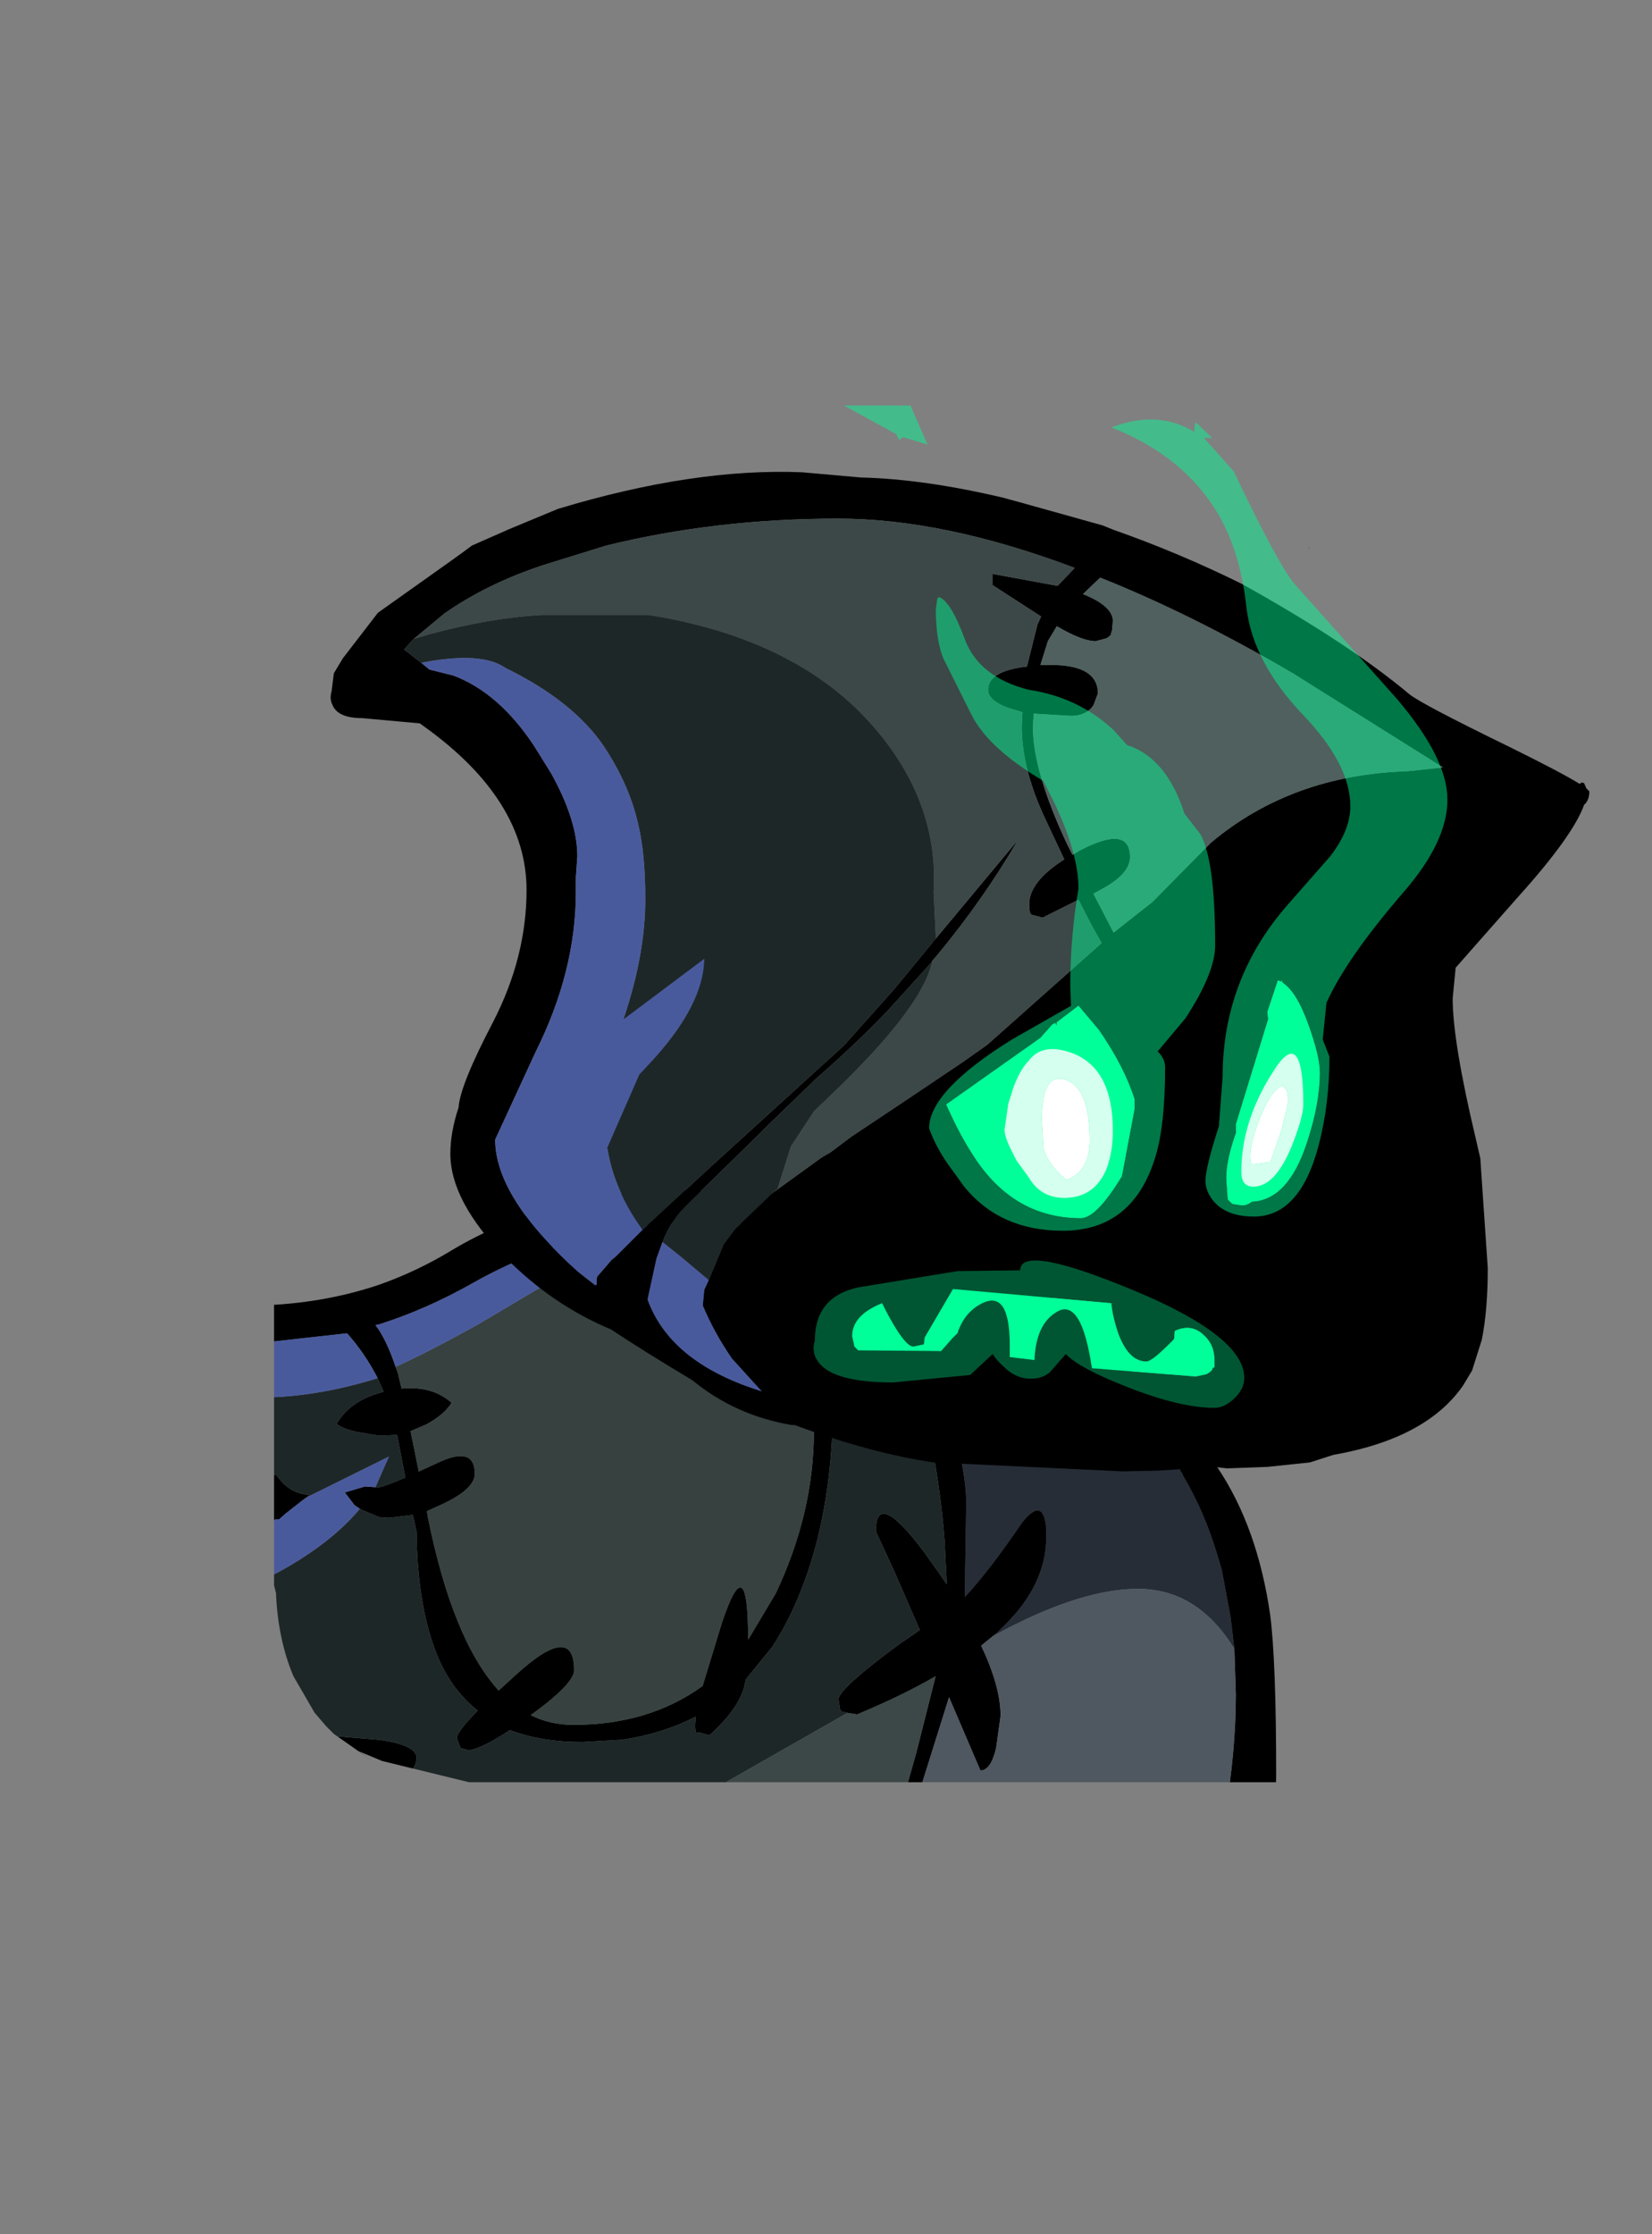 <?xml version="1.0" encoding="UTF-8" standalone="no"?>
<svg xmlns:ffdec="https://www.free-decompiler.com/flash" xmlns:xlink="http://www.w3.org/1999/xlink" ffdec:objectType="frame" height="57.85px" width="42.8px" xmlns="http://www.w3.org/2000/svg">
  <rect width="100%" height="100%" fill="#808080" stroke="none"/>
  <g transform="matrix(1.0, 0.0, 0.0, 1.0, 0.0, -0.05)">
    <clipPath id="clipPath0" transform="matrix(1.0, 0.0, 0.0, 1.0, 0.0, 0.0)">
      <path d="M41.55 12.15 L42.0 12.75 42.1 12.9 42.3 13.4 42.2 13.25 42.45 13.85 42.75 16.0 42.75 20.9 42.8 21.3 42.8 21.35 42.75 21.85 42.75 40.6 42.75 40.75 42.65 42.05 Q41.95 46.2 36.85 46.2 L12.9 46.2 12.15 46.2 9.9 45.65 9.3 45.4 9.65 45.65 8.65 44.95 8.45 44.75 8.15 44.4 7.6 43.45 Q7.2 42.5 7.15 41.3 L7.1 41.1 7.1 41.05 7.1 40.95 7.1 40.8 7.1 40.65 7.1 16.15 Q7.1 11.05 11.95 10.6 L12.3 10.6 12.65 10.55 12.95 10.55 36.9 10.55 37.05 10.55 38.85 10.75 39.35 10.9 40.55 11.35 41.35 12.0 41.55 12.15" fill="#0000cc" fill-rule="evenodd" stroke="none"/>
    </clipPath>
    <g clip-path="url(#clipPath0)">
      <use ffdec:characterId="3799" height="69.95" transform="matrix(0.387, 0.0, 0.0, 0.387, -0.006, 30.86)" width="85.45" xlink:href="#shape1"/>
      <use ffdec:characterId="3801" height="98.5" transform="matrix(0.387, 0.0, 0.0, 0.387, 8.572, 0.031)" width="84.25" xlink:href="#sprite0"/>
    </g>
  </g>
  <defs>
    <g id="shape1" transform="matrix(1.0, 0.0, 0.0, 1.0, 42.7, 69.95)">
      <path d="M23.8 -40.1 L24.05 -40.3 24.15 -40.4 24.8 -41.05 25.35 -41.65 Q27.35 -44.05 27.35 -46.65 L27.35 -47.35 Q27.15 -49.45 25.75 -47.7 23.5 -44.4 21.9 -42.7 L22.0 -49.05 Q22.0 -51.7 19.9 -58.65 18.55 -63.05 17.4 -65.3 L18.55 -64.8 19.5 -64.4 22.6 -62.85 23.15 -62.6 24.35 -61.9 Q29.35 -59.05 32.75 -55.7 L35.0 -53.1 36.3 -51.25 36.35 -51.1 36.45 -51.0 36.5 -50.85 Q37.95 -48.4 38.8 -45.55 L39.1 -44.55 39.7 -41.35 39.95 -39.25 39.85 -39.4 Q37.4 -43.25 33.5 -43.25 29.85 -43.25 24.65 -40.55 L23.8 -40.1 M39.3 -28.0 L38.95 -26.25 37.1 -19.5 Q33.7 -9.05 28.7 -4.55 L28.65 -4.8 28.65 -4.9 28.45 -5.75 28.25 -6.75 Q29.5 -10.5 33.65 -18.1 36.3 -23.05 39.3 -28.0" fill="#262d37" fill-rule="evenodd" stroke="none"/>
      <path d="M39.95 -39.25 L39.7 -41.35 39.1 -44.55 38.8 -45.55 Q37.95 -48.4 36.5 -50.85 L36.45 -51.0 36.35 -51.1 36.3 -51.25 35.0 -53.1 32.75 -55.7 Q29.35 -59.05 24.35 -61.9 L23.15 -62.6 22.6 -62.85 19.5 -64.4 18.55 -64.8 17.4 -65.3 Q18.55 -63.05 19.9 -58.65 22.0 -51.7 22.0 -49.05 L21.9 -42.7 Q23.5 -44.4 25.75 -47.7 27.15 -49.45 27.35 -47.35 L27.35 -46.65 Q27.35 -44.05 25.35 -41.65 L24.8 -41.05 24.15 -40.4 24.05 -40.3 23.8 -40.1 23.0 -39.45 Q24.3 -36.7 24.3 -34.75 L24.0 -32.6 Q23.65 -31.1 22.95 -31.1 L20.85 -36.0 17.9 -26.6 17.8 -26.25 17.7 -25.95 16.5 -23.4 21.15 -23.3 Q21.15 -22.1 14.6 -19.5 L14.05 -19.25 13.85 -18.3 Q12.25 -10.95 9.25 -10.95 L8.5 -11.0 8.35 -11.1 8.3 -12.1 Q8.3 -12.85 9.2 -15.55 L8.75 -15.3 Q4.6 -12.9 1.1 -9.9 -0.9 -8.2 -2.15 -6.7 L-2.15 -3.9 Q0.05 -5.2 5.5 -7.35 11.6 -9.75 14.85 -11.4 16.55 -12.2 18.85 -13.7 21.05 -15.1 22.25 -16.05 L24.05 -18.55 Q25.3 -20.4 26.2 -20.4 L26.95 -20.3 Q27.1 -20.2 27.55 -20.0 L27.8 -19.0 Q27.8 -18.35 27.45 -17.6 L27.6 -15.65 27.35 -11.75 Q27.35 -10.35 27.8 -8.45 L28.45 -5.75 28.65 -4.9 28.65 -4.8 28.7 -4.55 Q33.7 -9.05 37.1 -19.5 L38.95 -26.25 39.3 -28.0 Q40.05 -32.35 40.05 -36.2 L39.95 -39.25 M19.7 -68.1 Q22.95 -66.6 26.65 -63.65 32.2 -59.2 38.3 -52.1 L38.8 -51.4 Q41.5 -47.4 42.35 -41.5 42.75 -38.4 42.75 -30.75 42.75 -28.95 42.15 -26.25 L41.1 -22.5 38.5 -15.05 Q37.25 -11.4 32.95 -5.4 29.0 0.0 28.5 0.0 27.2 0.0 25.65 -8.7 L24.75 -14.5 23.85 -13.75 Q20.35 -10.9 15.6 -8.65 L5.0 -3.75 -2.9 -0.25 Q-4.35 -0.25 -4.65 -2.5 L-4.65 -4.9 Q-4.65 -12.0 -0.4 -19.1 L0.25 -20.05 Q-3.35 -18.75 -10.35 -16.95 -24.7 -13.25 -31.0 -13.25 L-31.6 -13.25 -32.3 -13.2 Q-33.8 -13.2 -34.1 -13.85 L-34.15 -14.55 Q-34.15 -18.3 -28.0 -25.1 L-26.9 -26.25 Q-24.05 -29.1 -21.45 -30.4 -24.8 -31.2 -31.4 -34.0 L-32.7 -34.55 Q-42.7 -38.85 -42.7 -40.05 -37.5 -44.05 -32.35 -47.15 L-31.4 -47.7 -28.3 -49.4 Q-29.9 -50.45 -31.4 -52.15 L-33.35 -54.75 Q-37.1 -60.4 -37.1 -63.15 -37.1 -64.7 -35.9 -64.7 L-33.3 -63.45 Q-32.45 -63.05 -31.4 -62.75 L-26.2 -62.2 Q-21.45 -62.2 -17.3 -63.6 -14.75 -64.5 -12.45 -65.9 -6.1 -69.7 2.5 -69.95 L12.35 -69.55 Q14.9 -69.8 17.75 -68.85 L18.95 -68.5 19.7 -68.1 M14.05 -34.95 L13.65 -35.05 13.55 -35.2 13.45 -35.85 Q13.45 -36.55 17.45 -39.5 L18.9 -40.5 18.85 -40.6 17.15 -44.5 15.95 -47.1 Q15.95 -50.0 19.15 -45.75 L20.15 -44.35 20.7 -43.55 20.55 -46.5 Q20.05 -52.9 18.15 -59.15 L16.05 -65.85 11.45 -67.55 8.7 -67.7 Q10.0 -66.15 11.15 -63.25 13.1 -58.3 13.1 -56.2 13.1 -48.9 11.15 -43.7 10.25 -41.25 9.0 -39.35 L7.25 -37.2 7.1 -36.55 Q6.6 -35.05 4.8 -33.45 L4.1 -33.65 4.0 -33.6 Q3.85 -33.6 3.85 -34.15 L3.9 -34.7 Q1.65 -33.55 -1.05 -33.15 L-1.1 -33.15 -3.7 -33.0 Q-6.45 -33.0 -8.55 -33.8 -10.45 -32.55 -11.3 -32.45 L-11.85 -32.6 -12.1 -33.25 Q-12.1 -33.7 -10.7 -35.1 -12.6 -36.6 -13.55 -39.15 -14.75 -42.35 -14.8 -47.1 L-15.05 -48.2 -16.65 -48.0 -17.3 -48.05 -18.5 -48.55 -18.95 -48.85 -19.6 -49.7 -18.25 -50.1 -17.55 -50.05 -17.35 -50.05 -17.3 -50.05 Q-16.95 -50.1 -15.55 -50.7 L-16.1 -53.55 -17.15 -53.5 -17.3 -53.5 -18.8 -53.75 Q-19.85 -54.0 -20.15 -54.3 -19.25 -55.8 -17.3 -56.35 L-17.0 -56.45 -17.3 -57.1 -17.4 -57.35 Q-18.25 -59.0 -19.45 -60.35 L-26.2 -59.6 -31.4 -59.95 -31.95 -60.1 -33.85 -60.65 -31.7 -57.45 -31.4 -57.05 Q-29.3 -54.5 -26.5 -52.3 L-24.3 -50.85 -24.2 -50.9 -24.1 -50.75 Q-23.25 -49.6 -22.0 -49.55 L-22.0 -49.5 -22.4 -49.2 -23.55 -48.3 -24.0 -47.9 -24.25 -47.9 -28.6 -45.2 -31.4 -43.45 Q-36.25 -40.55 -38.1 -40.0 L-37.9 -39.9 -37.6 -39.7 Q-35.55 -38.5 -33.35 -37.45 L-31.4 -36.45 -28.9 -35.2 Q-26.0 -33.55 -19.75 -33.35 L-17.3 -33.15 Q-14.8 -32.8 -14.8 -31.95 -14.8 -30.85 -16.55 -30.4 L-17.3 -29.7 -21.3 -26.25 -24.5 -23.55 -24.9 -23.15 -24.95 -23.15 -25.95 -22.25 -30.25 -17.25 -30.4 -17.0 -30.65 -15.95 -28.55 -16.4 -25.25 -16.95 -24.8 -17.0 -21.9 -17.4 -21.55 -17.45 Q-13.85 -18.65 -11.4 -19.5 L-1.55 -23.15 Q3.9 -24.85 3.9 -22.2 L3.85 -22.0 1.15 -15.6 -1.55 -9.1 4.45 -13.55 Q7.5 -15.6 9.8 -17.4 L9.9 -17.75 Q7.5 -17.0 6.45 -17.0 5.35 -17.0 4.5 -17.55 L4.45 -17.5 Q4.35 -17.5 4.35 -18.05 4.35 -18.55 11.2 -21.4 L13.1 -25.95 13.25 -26.25 14.05 -27.6 14.65 -27.1 14.85 -26.35 14.85 -26.25 14.85 -25.95 14.6 -22.75 15.65 -23.15 16.1 -23.9 16.85 -25.95 16.95 -26.25 18.65 -32.25 19.95 -37.4 Q17.7 -36.1 14.7 -34.85 L14.05 -34.95 M-16.2 -58.1 L-16.05 -57.7 -15.8 -56.65 Q-13.75 -56.85 -12.45 -55.7 -12.95 -54.9 -14.15 -54.25 L-15.2 -53.8 -14.65 -51.1 -13.35 -51.7 Q-10.9 -52.85 -10.9 -50.95 -10.9 -49.95 -13.0 -48.95 L-14.1 -48.45 -14.05 -48.1 Q-12.4 -39.85 -9.3 -36.45 L-8.15 -37.5 Q-4.25 -41.05 -4.25 -37.8 -4.25 -36.9 -7.15 -34.8 -5.85 -34.15 -4.3 -34.15 0.75 -34.15 4.35 -36.75 L5.65 -41.0 Q7.4 -46.2 7.4 -39.85 L9.25 -42.95 Q11.8 -48.35 11.8 -53.75 11.8 -57.25 10.25 -61.8 8.85 -65.9 6.9 -67.75 L5.85 -67.8 4.8 -67.8 Q-3.8 -67.8 -11.05 -63.7 -14.15 -61.95 -17.3 -60.95 L-17.55 -60.9 -17.3 -60.55 Q-16.7 -59.6 -16.2 -58.1" fill="#000000" fill-rule="evenodd" stroke="none"/>
      <path d="M-18.95 -48.85 L-18.5 -48.55 -17.3 -48.05 -16.65 -48.0 -15.05 -48.2 -14.8 -47.1 Q-14.75 -42.35 -13.55 -39.15 -12.6 -36.6 -10.7 -35.1 -12.1 -33.7 -12.1 -33.25 L-11.85 -32.6 -11.3 -32.45 Q-10.45 -32.55 -8.55 -33.8 -6.45 -33.0 -3.7 -33.0 L-1.1 -33.15 -1.05 -33.15 Q1.65 -33.55 3.9 -34.7 L3.85 -34.15 Q3.85 -33.6 4.0 -33.6 L4.1 -33.65 4.8 -33.45 Q6.6 -35.05 7.1 -36.55 L7.25 -37.2 9.0 -39.35 Q10.25 -41.25 11.15 -43.7 13.1 -48.9 13.1 -56.2 13.1 -58.3 11.15 -63.25 10.0 -66.15 8.7 -67.7 L11.45 -67.55 16.05 -65.85 18.15 -59.15 Q20.05 -52.9 20.55 -46.5 L20.7 -43.55 20.15 -44.35 19.15 -45.75 Q15.95 -50.0 15.95 -47.1 L17.15 -44.5 18.85 -40.6 18.9 -40.5 17.45 -39.5 Q13.45 -36.55 13.45 -35.85 L13.55 -35.2 13.65 -35.05 14.05 -34.95 -1.75 -25.95 -3.85 -24.75 Q-10.9 -20.65 -19.1 -18.15 L-10.5 -23.9 Q-4.4 -27.95 -2.65 -30.15 -5.3 -29.25 -12.8 -25.35 -20.2 -21.5 -24.0 -19.15 -25.65 -18.1 -29.45 -16.25 L-28.55 -16.4 -30.65 -15.95 -30.4 -17.0 -30.25 -17.25 -25.95 -22.25 -24.95 -23.15 -24.9 -23.15 -24.5 -23.55 -21.3 -26.25 -17.3 -29.7 -16.55 -30.4 Q-14.8 -30.85 -14.8 -31.95 -14.8 -32.8 -17.3 -33.15 L-19.75 -33.35 Q-26.0 -33.55 -28.9 -35.2 L-31.4 -36.45 -33.35 -37.45 Q-35.55 -38.5 -37.6 -39.7 -33.7 -40.35 -28.6 -42.3 -21.65 -44.95 -18.6 -48.6 L-18.95 -48.85 M-22.4 -49.2 L-22.0 -49.5 -22.0 -49.55 Q-23.25 -49.6 -24.1 -50.75 L-24.2 -50.9 -24.3 -50.85 -26.5 -52.3 Q-29.3 -54.5 -31.4 -57.05 L-31.7 -57.45 Q-28.95 -56.05 -25.4 -56.05 -21.55 -56.05 -17.4 -57.35 L-17.3 -57.1 -17.0 -56.45 -17.3 -56.35 Q-19.25 -55.8 -20.15 -54.3 -19.85 -54.0 -18.8 -53.75 L-17.3 -53.5 -17.15 -53.5 -16.1 -53.55 -15.55 -50.7 Q-16.95 -50.1 -17.3 -50.05 L-17.35 -50.05 -17.55 -50.05 -16.65 -52.1 -22.1 -49.4 -22.4 -49.2" fill="#1e2728" fill-rule="evenodd" stroke="none"/>
      <path d="M5.85 -67.8 L6.9 -67.75 Q8.85 -65.9 10.25 -61.8 11.8 -57.25 11.8 -53.75 11.8 -48.35 9.25 -42.95 L7.4 -39.85 Q7.4 -46.2 5.65 -41.0 L4.35 -36.75 Q0.75 -34.15 -4.3 -34.15 -5.85 -34.15 -7.15 -34.8 -4.25 -36.9 -4.25 -37.8 -4.25 -41.05 -8.15 -37.5 L-9.3 -36.45 Q-12.4 -39.85 -14.05 -48.1 L-14.1 -48.45 -13.0 -48.95 Q-10.9 -49.95 -10.9 -50.95 -10.9 -52.85 -13.35 -51.7 L-14.65 -51.1 -15.2 -53.8 -14.15 -54.25 Q-12.95 -54.9 -12.45 -55.7 -13.75 -56.85 -15.8 -56.65 L-16.05 -57.7 -16.2 -58.1 Q-14.1 -59.05 -10.75 -60.9 L-4.25 -64.75 5.2 -67.6 5.85 -67.8" fill="#364140" fill-rule="evenodd" stroke="none"/>
      <path d="M-18.95 -48.85 L-18.6 -48.6 Q-21.65 -44.95 -28.6 -42.3 -33.7 -40.35 -37.6 -39.7 L-37.9 -39.9 -38.1 -40.0 Q-36.25 -40.55 -31.4 -43.45 L-28.6 -45.2 -24.25 -47.9 -24.0 -47.9 -23.55 -48.3 -22.4 -49.2 -22.1 -49.4 -16.65 -52.1 -17.55 -50.05 -18.25 -50.1 -19.6 -49.7 -18.95 -48.85 M5.85 -67.8 L5.2 -67.6 -4.25 -64.75 -10.75 -60.9 Q-14.1 -59.05 -16.2 -58.1 -16.7 -59.6 -17.3 -60.55 L-17.55 -60.9 -17.3 -60.95 Q-14.15 -61.95 -11.05 -63.7 -3.8 -67.8 4.8 -67.8 L5.85 -67.8 M-17.4 -57.35 Q-21.55 -56.05 -25.4 -56.05 -28.95 -56.05 -31.7 -57.45 L-33.85 -60.65 -31.95 -60.1 -31.4 -59.95 -26.2 -59.6 -19.45 -60.35 Q-18.25 -59.0 -17.4 -57.35" fill="#495a9c" fill-rule="evenodd" stroke="none"/>
      <path d="M23.8 -40.1 L24.65 -40.55 Q29.85 -43.25 33.5 -43.25 37.4 -43.25 39.85 -39.4 L39.95 -39.25 40.05 -36.2 Q40.05 -32.35 39.3 -28.0 36.3 -23.05 33.65 -18.1 29.5 -10.5 28.25 -6.75 L28.45 -5.75 27.8 -8.45 Q27.35 -10.35 27.35 -11.75 L27.6 -15.65 27.45 -17.6 Q27.8 -18.35 27.8 -19.0 L27.55 -20.0 Q27.1 -20.2 26.95 -20.3 L26.2 -20.4 Q25.3 -20.4 24.05 -18.55 L22.25 -16.05 Q21.05 -15.1 18.85 -13.7 16.55 -12.2 14.85 -11.4 11.6 -9.75 5.5 -7.35 0.05 -5.2 -2.15 -3.9 L-2.15 -6.7 Q-0.9 -8.2 1.1 -9.9 4.6 -12.9 8.75 -15.3 L9.2 -15.55 Q8.3 -12.85 8.3 -12.1 L8.35 -11.1 8.5 -11.0 9.25 -10.95 Q12.25 -10.95 13.85 -18.3 L14.05 -19.25 14.6 -19.5 Q21.15 -22.1 21.15 -23.3 L16.5 -23.4 17.7 -25.95 17.8 -26.25 17.9 -26.6 20.85 -36.0 22.95 -31.1 Q23.65 -31.1 24.0 -32.6 L24.3 -34.75 Q24.3 -36.7 23.0 -39.45 L23.8 -40.1" fill="#4f5860" fill-rule="evenodd" stroke="none"/>
      <path d="M-28.55 -16.4 L-29.45 -16.25 Q-25.65 -18.1 -24.0 -19.15 -20.2 -21.5 -12.8 -25.35 -5.3 -29.25 -2.65 -30.15 -4.4 -27.95 -10.5 -23.9 L-19.1 -18.15 Q-10.9 -20.65 -3.85 -24.75 L-1.75 -25.95 14.05 -34.95 14.7 -34.85 Q17.7 -36.1 19.95 -37.4 L18.65 -32.25 16.95 -26.25 16.85 -25.95 16.1 -23.9 15.65 -23.15 14.6 -22.75 14.85 -25.95 14.85 -26.25 14.85 -26.35 14.65 -27.1 14.05 -27.6 13.25 -26.25 13.1 -25.95 11.2 -21.4 Q4.35 -18.55 4.35 -18.05 4.35 -17.5 4.45 -17.5 L4.5 -17.55 Q5.35 -17.0 6.45 -17.0 7.5 -17.0 9.9 -17.75 L9.8 -17.4 Q7.5 -15.6 4.45 -13.55 L-1.55 -9.1 1.15 -15.6 3.85 -22.0 3.9 -22.2 Q3.9 -24.85 -1.55 -23.15 L-11.4 -19.5 Q-13.85 -18.65 -21.55 -17.45 L-21.9 -17.4 -24.8 -17.0 -25.25 -16.95 -28.55 -16.4" fill="#3c4847" fill-rule="evenodd" stroke="none"/>
    </g>
    <g id="sprite0" transform="matrix(1.0, 0.0, 0.0, 1.0, 41.85, 98.35)">
      <use ffdec:characterId="3800" height="98.5" transform="matrix(1.0, 0.0, 0.0, 1.0, -41.85, -98.35)" width="84.25" xlink:href="#shape2"/>
    </g>
    <g id="shape2" transform="matrix(1.0, 0.0, 0.0, 1.0, 41.85, 98.35)">
      <path d="M9.8 -63.15 L10.55 -62.85 Q14.95 -61.3 19.1 -59.25 26.3 -55.25 30.35 -51.85 31.15 -51.2 37.0 -48.35 40.55 -46.6 41.75 -45.85 L41.9 -45.95 42.05 -45.9 42.2 -45.55 42.4 -45.35 Q42.4 -44.75 42.05 -44.45 41.3 -42.35 37.55 -38.2 L33.45 -33.55 33.25 -31.5 Q33.25 -28.6 34.8 -22.1 L35.1 -20.8 35.6 -13.45 Q35.6 -10.65 35.2 -8.65 L34.55 -6.6 33.95 -5.6 Q31.5 -2.05 25.25 -0.95 L23.7 -0.45 20.85 -0.15 18.15 -0.05 17.25 -0.15 13.55 0.1 11.15 0.15 -1.5 -0.45 Q-5.65 -1.05 -10.8 -2.95 L-11.0 -2.95 Q-14.8 -3.6 -17.65 -5.95 -20.75 -7.8 -23.1 -9.35 -27.05 -11.0 -30.2 -14.2 -33.85 -17.95 -33.85 -21.1 -33.85 -22.55 -33.3 -24.2 -33.2 -25.7 -31.0 -29.9 -28.75 -34.25 -28.75 -38.75 -28.75 -44.75 -35.55 -49.65 L-35.9 -49.9 -39.75 -50.25 Q-41.4 -50.25 -41.75 -51.15 -41.95 -51.55 -41.8 -52.05 L-41.65 -53.25 -41.05 -54.25 -38.7 -57.3 -33.7 -60.85 Q-33.0 -61.35 -32.4 -61.8 L-29.9 -62.9 -26.65 -64.25 Q-17.55 -67.0 -10.3 -66.7 L-6.35 -66.35 Q-2.15 -66.25 3.15 -65.0 L4.25 -64.7 9.8 -63.15 M-12.25 -18.5 L-9.0 -20.85 -8.4 -21.2 -7.0 -22.25 -3.1 -24.85 0.4 -27.2 2.1 -28.4 9.75 -35.2 9.05 -36.45 8.2 -38.1 5.8 -36.9 5.05 -37.1 Q4.9 -37.2 4.9 -37.8 4.9 -39.3 7.25 -40.8 L6.05 -43.35 Q4.4 -46.8 4.4 -49.7 L4.45 -50.65 3.45 -50.95 Q2.15 -51.45 2.15 -52.15 2.15 -53.4 4.75 -53.7 L5.45 -56.5 5.7 -57.05 2.45 -59.15 2.45 -59.9 6.8 -59.1 7.95 -60.3 Q-0.8 -63.6 -7.9 -63.6 -16.05 -63.6 -23.4 -61.8 L-27.6 -60.5 Q-31.4 -59.25 -34.25 -57.25 L-36.3 -55.55 -36.95 -54.85 -35.8 -53.95 -35.25 -53.5 -33.65 -53.1 Q-30.6 -51.95 -28.25 -48.4 L-27.1 -46.55 Q-25.35 -43.4 -25.35 -41.0 L-25.45 -39.6 -25.45 -38.6 Q-25.45 -33.3 -28.15 -27.9 L-30.85 -22.05 Q-30.85 -18.2 -25.3 -13.2 L-24.15 -12.3 -24.05 -12.35 -24.05 -12.75 -24.0 -12.9 -23.05 -14.0 -22.8 -14.2 -21.0 -16.0 -16.4 -20.25 -7.5 -28.35 -4.15 -32.1 -2.5 -34.1 -1.6 -35.2 -1.5 -35.35 -1.35 -35.5 4.15 -42.1 Q1.85 -38.15 -1.25 -34.4 L-1.6 -34.0 -1.6 -33.95 -4.55 -30.7 Q-6.8 -28.35 -9.4 -26.1 L-9.7 -25.8 -12.5 -23.1 -13.5 -22.1 -17.75 -17.95 -18.15 -17.55 Q-19.1 -16.6 -19.65 -15.2 L-20.05 -14.1 -20.65 -11.35 Q-19.15 -7.2 -13.3 -5.3 L-13.0 -5.2 -15.0 -7.4 Q-16.2 -9.15 -16.95 -10.95 L-16.85 -12.0 -16.55 -12.65 -15.55 -15.05 -14.8 -16.05 -14.7 -16.15 -12.25 -18.5 M8.5 -58.55 Q10.5 -57.75 10.5 -56.75 L10.45 -56.15 10.35 -55.8 10.1 -55.6 9.35 -55.4 Q8.45 -55.4 6.75 -56.4 L6.15 -55.4 5.65 -53.8 5.85 -53.8 Q9.5 -53.95 9.5 -51.9 L9.2 -51.1 Q8.7 -50.4 7.7 -50.4 L5.2 -50.55 5.15 -49.65 Q5.15 -46.7 7.4 -41.9 L7.8 -41.1 8.3 -41.4 Q11.65 -43.15 11.65 -40.95 11.65 -39.8 9.65 -38.75 L9.2 -38.5 10.55 -35.9 13.15 -37.95 17.05 -41.9 Q22.45 -46.45 30.25 -46.7 L32.6 -46.95 22.55 -53.25 Q15.7 -57.25 9.65 -59.65 L8.5 -58.55 M23.65 -61.6 L23.6 -61.6 23.6 -61.65 23.65 -61.6 M21.55 -32.7 L20.85 -30.6 20.9 -30.1 18.75 -23.1 18.75 -22.5 Q18.1 -20.7 18.1 -19.45 L18.2 -18.05 18.5 -17.75 19.15 -17.65 Q19.5 -17.65 19.8 -17.9 22.2 -18.0 23.45 -21.75 24.35 -24.4 24.35 -26.55 24.35 -27.6 23.6 -29.7 22.8 -31.95 21.85 -32.55 L21.8 -32.75 21.8 -32.6 21.55 -32.7 M6.45 -29.75 L5.65 -28.85 -0.65 -24.4 Q0.3 -22.25 1.35 -20.7 4.0 -16.8 8.35 -16.8 9.4 -16.8 11.1 -19.6 L11.95 -24.1 11.95 -24.75 Q11.25 -26.95 9.55 -29.4 L8.2 -31.0 6.75 -29.9 6.75 -29.65 6.65 -29.85 6.45 -29.75 M5.25 -7.3 Q5.35 -9.75 6.8 -10.55 8.4 -11.45 9.1 -6.75 L16.05 -6.2 16.75 -6.35 16.85 -6.4 17.0 -6.5 17.1 -6.6 17.15 -6.65 17.2 -6.8 17.3 -6.8 17.3 -7.3 Q17.3 -8.35 16.55 -9.0 15.75 -9.75 14.65 -9.25 L14.6 -8.7 Q13.15 -7.2 12.75 -7.2 11.5 -7.2 10.8 -9.25 10.45 -10.35 10.4 -11.1 L-0.2 -12.05 -2.1 -8.8 -2.15 -8.35 -2.85 -8.2 Q-3.45 -8.2 -4.75 -10.7 L-4.95 -11.1 Q-6.95 -10.3 -6.95 -8.9 L-6.8 -8.2 -6.55 -7.95 -1.0 -7.9 -0.25 -8.75 0.1 -9.1 Q0.55 -10.5 1.75 -11.1 3.6 -12.0 3.6 -8.3 L3.6 -7.5 5.25 -7.3" fill="#000000" fill-rule="evenodd" stroke="none"/>
      <path d="M-36.3 -55.55 L-34.25 -57.25 Q-31.4 -59.25 -27.6 -60.5 L-23.4 -61.8 Q-16.05 -63.6 -7.9 -63.6 -0.8 -63.6 7.95 -60.3 L6.8 -59.1 2.45 -59.9 2.45 -59.15 5.7 -57.05 5.45 -56.5 4.75 -53.7 Q2.15 -53.4 2.15 -52.15 2.15 -51.45 3.45 -50.95 L4.45 -50.65 4.4 -49.7 Q4.4 -46.8 6.05 -43.35 L7.25 -40.8 Q4.9 -39.3 4.9 -37.8 4.9 -37.2 5.05 -37.1 L5.8 -36.9 8.2 -38.1 9.05 -36.45 9.75 -35.2 2.1 -28.4 0.4 -27.2 -3.1 -24.85 -7.0 -22.25 -8.4 -21.2 -9.0 -20.85 -12.25 -18.5 -11.95 -18.75 -11.05 -21.6 -9.5 -23.95 -8.25 -25.15 Q-2.25 -30.9 -1.6 -33.95 L-1.6 -34.0 -1.25 -34.4 Q1.85 -38.15 4.15 -42.1 L-1.35 -35.5 -1.5 -38.65 Q-1.15 -44.4 -5.2 -49.3 -10.3 -55.5 -20.55 -57.15 L-27.75 -57.15 Q-31.25 -56.95 -35.3 -55.85 L-36.3 -55.55" fill="#3c4847" fill-rule="evenodd" stroke="none"/>
      <path d="M8.5 -58.55 L9.65 -59.65 Q15.7 -57.25 22.55 -53.25 L32.6 -46.95 30.25 -46.7 Q22.45 -46.45 17.05 -41.9 L13.15 -37.95 10.55 -35.9 9.2 -38.5 9.65 -38.75 Q11.65 -39.8 11.65 -40.95 11.65 -43.15 8.3 -41.4 L7.8 -41.1 7.4 -41.9 Q5.15 -46.7 5.15 -49.65 L5.2 -50.55 7.7 -50.4 Q8.7 -50.4 9.2 -51.1 L9.5 -51.9 Q9.5 -53.95 5.85 -53.8 L5.65 -53.8 6.15 -55.4 6.75 -56.4 Q8.45 -55.4 9.35 -55.4 L10.1 -55.6 10.35 -55.8 10.45 -56.15 10.5 -56.75 Q10.5 -57.75 8.5 -58.55" fill="#4f605e" fill-rule="evenodd" stroke="none"/>
      <path d="M6.45 -29.75 L6.65 -29.85 6.75 -29.65 6.75 -29.9 8.2 -31.0 9.55 -29.4 Q11.25 -26.95 11.95 -24.75 L11.95 -24.1 11.1 -19.6 Q9.4 -16.8 8.35 -16.8 4.0 -16.8 1.35 -20.7 0.3 -22.25 -0.65 -24.4 L5.65 -28.85 6.45 -29.75 M21.55 -32.7 L21.8 -32.6 21.8 -32.75 21.85 -32.55 Q22.8 -31.95 23.6 -29.7 24.35 -27.6 24.35 -26.55 24.35 -24.4 23.45 -21.75 22.2 -18.0 19.8 -17.9 19.5 -17.65 19.15 -17.65 L18.5 -17.75 18.2 -18.05 18.1 -19.45 Q18.1 -20.7 18.75 -22.5 L18.75 -23.1 20.9 -30.1 20.85 -30.6 21.55 -32.7 M5.25 -7.3 L3.6 -7.5 3.6 -8.3 Q3.6 -12.0 1.75 -11.1 0.55 -10.5 0.1 -9.1 L-0.25 -8.75 -1.0 -7.9 -6.55 -7.95 -6.8 -8.2 -6.95 -8.9 Q-6.95 -10.3 -4.95 -11.1 L-4.75 -10.7 Q-3.45 -8.2 -2.85 -8.2 L-2.15 -8.35 -2.1 -8.8 -0.2 -12.05 10.4 -11.1 Q10.45 -10.35 10.8 -9.25 11.5 -7.2 12.75 -7.2 13.15 -7.2 14.6 -8.7 L14.65 -9.25 Q15.75 -9.75 16.55 -9.0 17.3 -8.35 17.3 -7.3 L17.3 -6.8 17.2 -6.8 17.15 -6.65 17.1 -6.6 17.0 -6.5 16.85 -6.4 16.75 -6.35 16.05 -6.2 9.1 -6.75 Q8.4 -11.45 6.8 -10.55 5.35 -9.75 5.25 -7.3" fill="#00ff99" fill-rule="evenodd" stroke="none"/>
      <path d="M-36.3 -55.55 L-35.3 -55.85 Q-31.25 -56.95 -27.75 -57.15 L-20.55 -57.15 Q-10.3 -55.5 -5.2 -49.3 -1.15 -44.4 -1.5 -38.65 L-1.35 -35.5 -1.5 -35.35 -1.6 -35.2 -2.5 -34.1 -4.15 -32.1 -7.5 -28.35 -16.4 -20.25 -21.0 -16.0 -21.15 -16.25 Q-23.5 -19.6 -23.5 -23.4 -23.5 -26.3 -22.15 -30.45 -20.8 -34.55 -20.8 -38.15 -20.8 -41.25 -21.3 -43.25 -21.9 -45.85 -23.6 -48.4 -25.65 -51.4 -30.15 -53.6 -31.7 -54.7 -35.55 -54.0 L-35.8 -53.95 -36.95 -54.85 -36.3 -55.55 M-1.6 -33.95 Q-2.25 -30.9 -8.25 -25.15 L-9.5 -23.95 -11.05 -21.6 -11.95 -18.75 -12.25 -18.5 -14.7 -16.15 -14.8 -16.05 -15.55 -15.05 -16.55 -12.65 -18.4 -14.2 -19.65 -15.2 Q-19.1 -16.6 -18.15 -17.55 L-17.75 -17.95 -13.5 -22.1 -12.5 -23.1 -9.7 -25.8 -9.4 -26.1 Q-6.8 -28.35 -4.55 -30.7 L-1.6 -33.95" fill="#1e2728" fill-rule="evenodd" stroke="none"/>
      <path d="M-16.55 -12.65 L-16.85 -12.0 -16.95 -10.95 Q-16.2 -9.15 -15.0 -7.4 L-13.0 -5.2 -13.3 -5.3 Q-19.15 -7.2 -20.65 -11.35 L-20.05 -14.1 -19.65 -15.2 -18.4 -14.2 -16.55 -12.65 M-35.8 -53.95 L-35.55 -54.0 Q-31.7 -54.7 -30.15 -53.6 -25.65 -51.4 -23.6 -48.4 -21.9 -45.85 -21.3 -43.25 -20.8 -41.25 -20.8 -38.15 -20.8 -34.55 -22.15 -30.45 -23.5 -26.3 -23.5 -23.4 -23.5 -19.6 -21.15 -16.25 L-21.0 -16.0 -22.8 -14.2 -23.05 -14.0 -24.0 -12.9 -24.05 -12.75 -24.05 -12.35 -24.15 -12.3 -25.3 -13.2 Q-30.85 -18.2 -30.85 -22.05 L-28.15 -27.9 Q-25.45 -33.3 -25.45 -38.6 L-25.45 -39.6 -25.35 -41.0 Q-25.35 -43.4 -27.1 -46.55 L-28.25 -48.4 Q-30.6 -51.95 -33.65 -53.1 L-35.25 -53.5 -35.8 -53.95" fill="#495a9c" fill-rule="evenodd" stroke="none"/>
      <path d="M-21.2 -26.4 L-24.75 -18.3 Q-25.5 -18.9 -25.5 -21.55 L-25.2 -23.05 -29.0 -20.3 -29.8 -21.05 Q-29.8 -23.9 -25.45 -27.7 L-16.85 -34.15 Q-16.9 -31.0 -20.5 -27.15 L-21.2 -26.4" fill="#495a9c" fill-rule="evenodd" stroke="none"/>
      <path d="M16.35 -88.15 L16.6 -85.9 Q16.6 -85.35 17.5 -83.85 L18.6 -81.8 18.6 -81.45 18.05 -81.9 18.2 -81.7 18.1 -81.45 Q17.35 -81.8 17.1 -82.75 L9.75 -89.5 9.0 -90.2 3.75 -94.85 Q9.25 -95.7 12.8 -93.15 15.6 -91.15 16.35 -88.15 M16.0 -70.0 L16.1 -70.0 17.15 -69.0 16.6 -69.0 18.6 -66.75 Q21.45 -60.75 22.6 -59.3 L29.55 -51.5 Q32.9 -47.55 32.9 -44.8 32.9 -42.0 30.0 -38.65 26.15 -34.2 24.8 -31.2 L24.55 -28.75 25.0 -27.6 Q25.0 -24.45 24.3 -21.75 23.05 -16.9 19.95 -16.9 18.0 -16.9 17.15 -18.05 16.7 -18.65 16.7 -19.3 16.7 -20.15 17.6 -22.95 L17.85 -26.25 Q17.85 -32.75 22.15 -37.7 L25.05 -41.0 Q26.4 -42.75 26.4 -44.35 26.4 -47.15 23.25 -50.45 19.9 -53.95 19.45 -57.6 19.05 -61.35 17.55 -63.9 15.25 -67.8 10.4 -69.7 13.5 -70.9 15.95 -69.4 L15.95 -69.45 16.0 -70.0 M4.85 -52.15 Q8.2 -51.65 10.55 -49.45 L11.45 -48.45 Q14.1 -47.6 15.3 -43.85 L16.35 -42.5 Q17.35 -40.75 17.35 -35.05 17.35 -33.2 15.35 -30.15 L13.5 -27.95 13.6 -27.85 Q14.0 -27.4 14.0 -26.9 14.0 -23.0 13.35 -20.9 11.85 -15.95 7.15 -15.95 2.95 -15.95 0.55 -18.9 L-0.5 -20.35 Q-1.35 -21.55 -1.8 -22.8 -1.8 -25.3 3.75 -28.75 L7.7 -31.0 7.65 -32.35 Q7.65 -35.6 8.2 -38.85 8.2 -41.2 6.55 -44.65 L5.85 -46.05 Q2.2 -48.2 1.05 -50.45 L-0.85 -54.25 Q-1.35 -55.5 -1.35 -57.55 L-1.25 -58.25 -1.15 -58.35 Q-0.35 -58.1 0.6 -55.5 1.55 -53.0 4.85 -52.15 M3.6 -21.55 L4.05 -20.65 4.85 -19.55 Q5.65 -18.15 7.25 -18.15 9.3 -18.15 10.1 -20.15 10.5 -21.25 10.5 -22.65 10.5 -27.2 7.25 -28.0 5.65 -28.4 4.85 -27.3 4.3 -26.75 3.85 -25.55 L3.5 -24.45 2.4 -23.65 Q2.6 -22.75 3.35 -21.7 L3.6 -21.55 M19.1 -19.9 Q19.1 -18.9 19.9 -18.9 21.35 -18.9 22.45 -21.55 23.25 -23.55 23.25 -24.4 23.25 -29.85 21.2 -26.55 19.1 -23.25 19.1 -19.9 M-2.1 -96.1 L-2.85 -96.3 -2.95 -96.15 -3.05 -96.75 Q-3.05 -97.6 -1.9 -98.1 -0.8 -98.6 0.1 -98.1 L-1.0 -97.0 -2.1 -96.1 M-7.75 -89.55 Q-7.9 -89.5 -8.15 -89.8 -8.4 -90.1 -8.95 -90.1 -12.45 -90.1 -13.85 -85.8 L-14.6 -81.4 Q-14.6 -80.55 -9.3 -75.3 L-8.1 -74.1 -6.75 -74.1 Q-4.6 -74.1 -3.35 -71.85 L-1.9 -68.55 -3.55 -69.05 -3.8 -68.85 -4.0 -69.25 -7.75 -71.3 -10.25 -73.0 -10.45 -73.15 -10.5 -73.15 Q-11.05 -72.75 -11.55 -72.75 -14.5 -72.75 -15.05 -75.25 -15.35 -76.5 -15.05 -77.85 L-15.5 -81.0 -15.95 -84.15 Q-15.95 -87.0 -14.2 -89.15 -11.85 -92.0 -7.75 -89.9 L-7.75 -89.55" fill="#00ff99" fill-opacity="0.467" fill-rule="evenodd" stroke="none"/>
      <path d="M4.3 -13.3 Q4.3 -15.1 11.8 -12.0 19.3 -8.9 19.3 -6.1 19.3 -5.35 18.6 -4.7 17.95 -4.1 17.3 -4.1 15.0 -4.1 11.45 -5.5 8.25 -6.75 7.35 -7.7 L6.3 -6.5 Q5.8 -6.05 5.0 -6.05 4.0 -6.05 3.2 -6.85 2.75 -7.25 2.45 -7.7 L0.95 -6.3 -4.2 -5.8 Q-8.2 -5.8 -9.2 -7.15 -9.7 -7.8 -9.45 -8.6 -9.45 -11.8 -6.0 -12.25 L0.1 -13.25 4.3 -13.3" fill="#00ff99" fill-opacity="0.337" fill-rule="evenodd" stroke="none"/>
      <path d="M22.15 -25.35 L22.25 -24.6 21.8 -22.7 21.05 -20.55 19.95 -20.4 19.85 -20.4 Q19.7 -20.4 19.7 -20.95 19.7 -21.85 20.35 -23.5 21.1 -25.4 21.85 -25.65 L22.15 -25.35 M7.4 -19.35 Q6.15 -20.35 5.85 -21.5 L5.75 -23.4 Q5.75 -26.6 7.35 -26.05 8.95 -25.5 8.95 -22.0 8.95 -19.9 7.4 -19.35" fill="#ffffff" fill-rule="evenodd" stroke="none"/>
      <path d="M22.15 -25.35 L21.85 -25.65 Q21.1 -25.4 20.35 -23.5 19.7 -21.85 19.7 -20.95 19.7 -20.4 19.85 -20.4 L19.95 -20.4 21.05 -20.55 21.8 -22.7 22.25 -24.6 22.15 -25.35 M3.5 -24.45 L3.85 -25.55 Q4.3 -26.75 4.85 -27.3 5.65 -28.4 7.25 -28.0 10.5 -27.2 10.5 -22.65 10.5 -21.25 10.1 -20.15 9.3 -18.15 7.25 -18.15 5.65 -18.15 4.85 -19.55 L4.05 -20.65 3.6 -21.55 Q3.25 -22.3 3.25 -22.7 L3.5 -24.45 M19.1 -19.9 Q19.1 -23.25 21.2 -26.55 23.25 -29.85 23.25 -24.4 23.25 -23.55 22.45 -21.55 21.35 -18.9 19.9 -18.9 19.1 -18.9 19.1 -19.9 M7.4 -19.35 Q8.95 -19.9 8.95 -22.0 8.95 -25.5 7.35 -26.05 5.75 -26.6 5.75 -23.4 L5.85 -21.5 Q6.15 -20.35 7.4 -19.35" fill="#d5ffee" fill-rule="evenodd" stroke="none"/>
    </g>
  </defs>
</svg>
